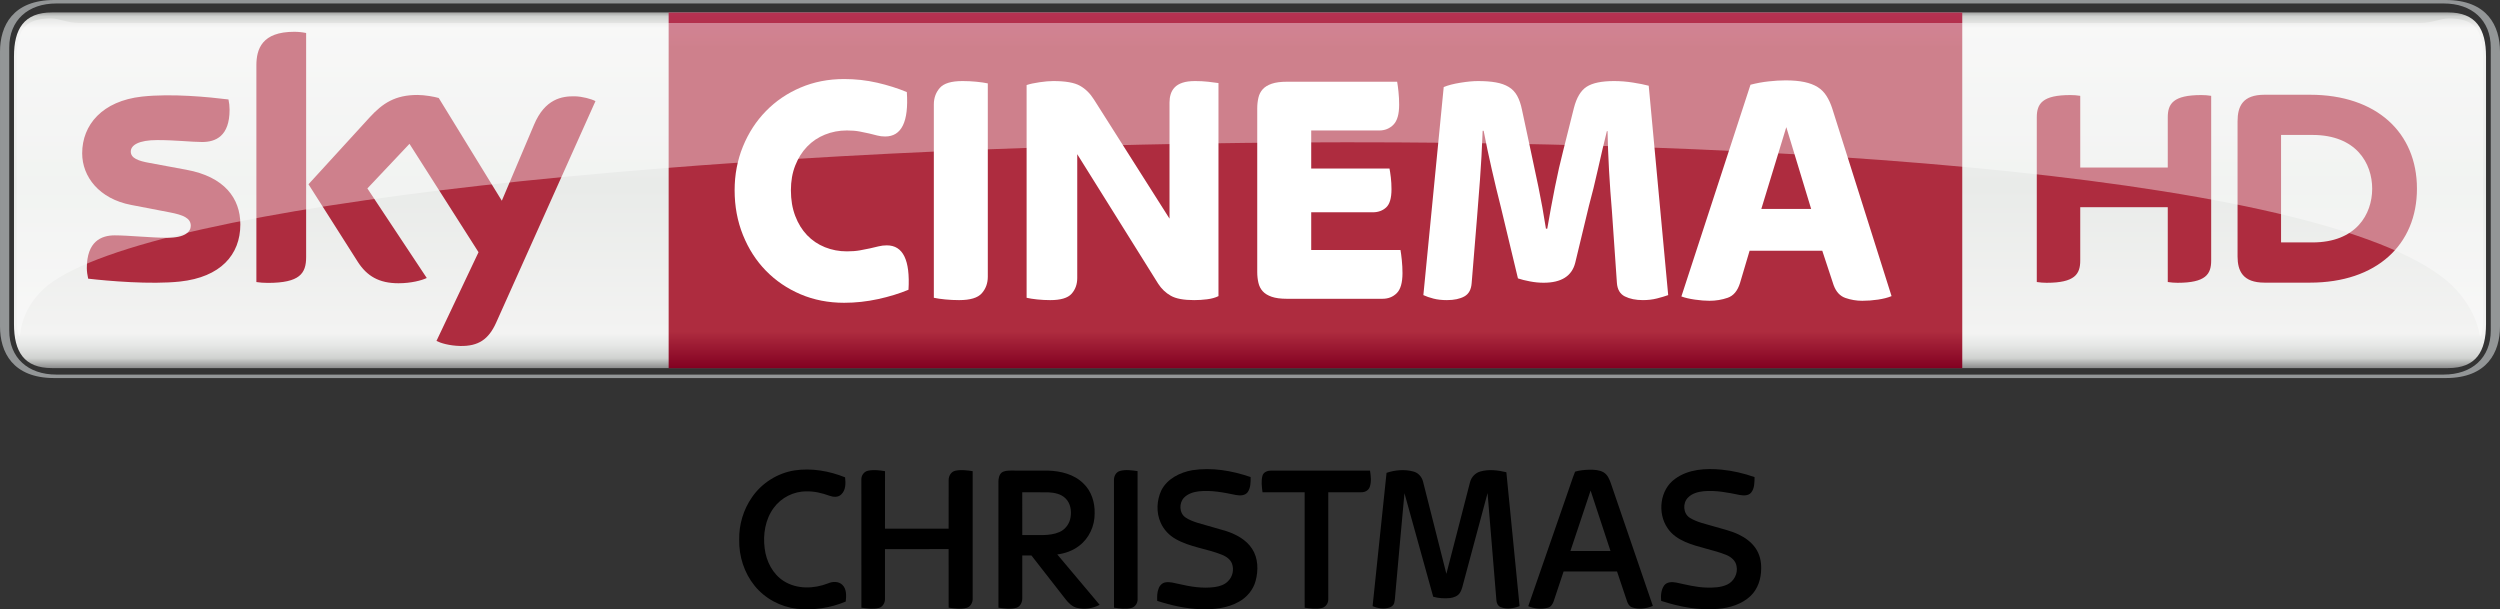 <svg height="206.022mm" viewBox="0 0 2995.605 730" width="845.426mm" xmlns="http://www.w3.org/2000/svg" xmlns:xlink="http://www.w3.org/1999/xlink"><rect x="0" y="0" width="2995.605" height="730" fill="#333333" stroke="none"/><linearGradient id="a" gradientTransform="matrix(0 433.343 433.343 0 1745.726 -326.556)" gradientUnits="userSpaceOnUse" spreadMethod="pad" x1="0" x2="1" y1="0" y2="0"><stop offset="0" stop-color="#777878"/><stop offset=".02" stop-color="#d0d2d0"/><stop offset=".052" stop-color="#f3f3f2"/><stop offset=".488" stop-color="#e9ebe9"/><stop offset=".895" stop-color="#f3f3f2"/><stop offset=".929" stop-color="#e6e7e6"/><stop offset=".964" stop-color="#d0d2d0"/><stop offset="1" stop-color="#777878"/></linearGradient><linearGradient id="b" gradientTransform="matrix(0 -426.193 426.193 0 1824.169 103.499)" gradientUnits="userSpaceOnUse" spreadMethod="pad" x1="0" x2="1" y1="0" y2="0"><stop offset="0" stop-color="#820021"/><stop offset=".104" stop-color="#ae2c3f"/><stop offset=".898" stop-color="#ae2c3f"/><stop offset="1" stop-color="#b53152"/><stop offset="1" stop-color="#ba3c4c"/></linearGradient><clipPath id="c"><path d="m291.438 532.077h118.288v-15.246h-118.288z"/></clipPath><clipPath id="d"><path d="m291.438 516.831h118.289v15.245h-118.289z"/></clipPath><g transform="matrix(1.02 0 0 1.02 733.778 391.732)"><path d="m681.24 168.32c23.04-3.56 46.65.52 68.51 8.04.1 6.06.15 12.75-3.54 17.9-3.24 4.12-9.11 4.04-13.79 3.17-14.29-2.95-28.9-5.89-43.55-4.29-6.28.77-12.79 2.79-17.31 7.42-6.09 6.28-5.77 18.11 1.64 23.23 4.41 3.02 9.51 4.84 14.57 6.45 11.12 3.34 22.38 6.25 33.49 9.63 11.67 3.88 23.32 10.11 30.2 20.68 7.29 11.08 7.54 25.39 4.16 37.85-2.79 10.48-10.29 19.34-19.73 24.51-13.59 7.65-29.64 9.22-44.96 8.71-17.34-.71-34.45-4.39-50.89-9.81-.14-4.81-.26-9.8 1.6-14.35 1.22-3.68 4.35-6.91 8.31-7.42 5.13-.79 10.21.82 15.19 1.85 13.93 3.28 28.39 5.67 42.7 3.66 5.68-.85 11.59-2.71 15.59-7.06 5.27-5.17 7.01-13.5 4.46-20.39-1.92-5.12-6.73-8.37-11.59-10.38-17.8-7.24-37.64-8.9-54.51-18.53-7.76-4.32-14.14-11.11-17.7-19.28-5.4-11.93-4.67-26.22.83-37.98 6.92-13.59 21.84-21.07 36.32-23.61z"/><path d="m1248.44 178.44c15.59-11.44 36-12.58 54.59-10.77 13.22 1.25 26.21 4.37 38.74 8.75-.12 6.18.11 13.19-4.04 18.25-3.25 3.79-8.77 3.54-13.24 2.79-14-2.88-28.27-5.77-42.63-4.43-6.61.71-13.59 2.54-18.31 7.5-6.46 6.41-5.75 18.82 2.21 23.73 8.3 5.16 18.07 7.05 27.32 9.83 10.06 3.07 20.49 5.17 30.01 9.77 7.78 3.66 14.96 8.97 19.89 16.09 4.81 7.01 6.81 15.62 6.56 24.04 0 11.72-3.85 23.91-12.52 32.12-10.26 9.71-24.48 13.96-38.28 15.12-22.6 1.97-45.28-2.43-66.7-9.38-.6-6.2-.14-13 3.59-18.23 3.29-4.25 9.32-4.24 14.13-3.29 11.64 2.44 23.25 5.52 35.22 5.86 8.32.23 17.05.05 24.74-3.55 7.92-3.78 12.72-13.08 10.88-21.73-.99-6.13-6.16-10.53-11.6-12.86-15.77-6.49-32.96-8.69-48.63-15.46-8.09-3.58-15.9-8.66-20.79-16.21-12.21-17.66-9.1-45.25 8.86-57.94z"/><path d="m164.06 200.03c11.44-16.67 29.91-28.28 49.86-31.48 20.07-2.99 40.75.62 59.46 8.15.8 6.86.94 15.11-4.59 20.16-3.68 3.68-9.46 3.04-13.95 1.4-8.61-3.09-17.66-5.34-26.87-5.04-14.93-.16-29.61 7.28-38.4 19.32-10.02 13.54-12.81 31.25-10.66 47.68 1.83 15.08 9.37 30.1 22.48 38.37 15.43 9.76 35.41 9.16 51.98 2.66 5.35-2.34 12.24-2.56 16.73 1.67 5.26 5.03 4.74 13.05 4.04 19.69-18 7.6-37.91 10.52-57.33 8.5-19.23-2.22-37.62-11.98-49.78-27.11-12.21-15.1-18.45-34.69-18.05-54.04-.37-17.67 4.95-35.44 15.08-49.93z"/><path d="m300.7 168.84c6.46-1.24 13.14-.45 19.58.63-.06 22.51-.01 45.01-.03 67.52 24.91.02 49.83.01 74.75.01.03-19.04-.06-38.07.04-57.1-.08-4.83 2.95-9.98 7.93-10.97 6.68-1.43 13.59-.46 20.28.5.01 49.85-.01 99.69.01 149.54.22 4.69-2.42 9.85-7.21 11.08-6.86 1.88-14.1.64-21.02-.25-.07-22.93-.01-45.87-.03-68.8-24.92 0-49.84-.01-74.75.01.01 19.34-.01 38.69.01 58.03.24 4.68-2.41 9.83-7.2 11.05-6.71 1.8-13.76.61-20.52-.24-.09-50.28-.02-100.57-.04-150.85-.1-4.78 3.42-9.37 8.2-10.16z"/><path d="m596.2 169.22c6.77-1.92 13.93-.75 20.77.17.06 50.25.02 100.49.03 150.74.08 4.52-3.01 9.08-7.53 10.08-6.64 1.54-13.53.55-20.18-.39-.11-49.95 0-99.89-.05-149.84-.16-4.52 2.37-9.48 6.96-10.76z"/><path d="m909.45 171.41c10.1-3.39 21.3-4.37 31.64-1.52 5.59 1.49 9.8 6.21 11.21 11.74 9.2 36.13 18.27 72.29 27.44 108.42 9.41-35.85 18.43-71.8 27.78-107.67 1.53-5.95 6.19-10.96 12.16-12.58 9.96-2.83 20.59-1.47 30.51.89 5.24 52.44 10.32 104.89 15.53 157.33-6.95 2.67-14.95 3.98-22.06 1.2-3.42-1.27-5.07-4.9-5.18-8.34-3.42-41.9-6.96-83.79-10.36-125.7-9.32 34.45-18.51 68.92-27.77 103.38-1.43 4.72-2.05 9.86-4.87 14.03-2.52 3.79-7.18 5.3-11.47 5.94-6.6.62-13.36.26-19.75-1.58-11.17-40.55-22.47-81.06-33.76-121.58-3.65 38.89-7.05 77.81-10.59 116.71-.5 4.16-.39 8.44-1.54 12.5-.76 2.55-3.06 4.23-5.49 5.02-6.48 2.23-13.65 1.04-19.82-1.6 5.5-52.19 10.92-104.4 16.39-156.59z"/><path d="m1130.93 170.04c5.49-1.72 11.31-2.11 17.03-2.31 5.54.01 11.43.2 16.37 3.03 4.75 2.81 6.99 8.17 8.7 13.16 16.42 47.95 32.85 95.9 49.28 143.85-7.76 3.17-16.63 4.51-24.67 1.59-3.12-1.19-4.74-4.36-5.76-7.33-3.87-11.6-7.83-23.17-11.68-34.78-20.92.01-41.84-.01-62.75.01-3.86 11.57-7.71 23.13-11.56 34.7-1.1 3.43-3.23 7.02-6.99 7.9-7.53 2.09-15.83 1.22-22.99-1.79 15.35-44.08 30.59-88.2 45.91-132.29 3.1-8.56 5.71-17.31 9.11-25.74m-5.47 93.2c15.69.01 31.39.01 47.08 0-7.84-23.65-15.69-47.3-23.39-71-7.94 23.65-15.79 47.33-23.69 71z"/><path d="m457.2 171.2c3.09-2.28 7.13-2.38 10.81-2.46 14.62.05 29.25-.06 43.88.05 14.8.47 30.51 4.28 41.33 15.01 9.53 8.93 13.69 22.35 13.32 35.18.21 14.68-6.55 29.51-18.42 38.32-7.35 5.65-16.34 8.79-25.47 9.99 16.54 19.76 33.18 39.44 49.76 59.17-7.99 4.32-17.57 5.61-26.42 3.61-5.81-1.28-10.17-5.75-13.7-10.26-13.36-17.09-26.66-34.22-40.01-51.31-3.59 0-7.18 0-10.77 0-.02 16.52 0 33.04-.01 49.55.25 4.71-1.82 10.11-6.58 11.78-6.93 2.18-14.35.91-21.39-.01-.08-49.28 0-98.57-.04-147.85-.01-3.82.73-8.1 3.71-10.77m24.3 23.06c.01 16.75-.01 33.49.01 50.23 8.15.01 16.31.01 24.46.01 6.47-.13 13.08-.89 19.07-3.48 7.06-3.01 12.15-9.95 13.22-17.51 1.24-7.62-.1-16.32-5.78-21.94-5.29-5.44-13.22-6.89-20.48-7.29-10.17-.08-20.34-.02-30.5-.02z"/><path d="m763.73 174.72c1.2-4.34 6.15-5.96 10.21-5.97 38.7-.01 77.4.01 116.1 0 .92 6.29 1.83 12.98-.28 19.13-1.35 4.07-5.62 6.43-9.76 6.32-13 .12-26 .01-38.99.05-.03 41.95.01 83.91-.02 125.86.08 4.54-3 9.04-7.51 10.09-6.65 1.58-13.55.52-20.22-.36-.04-45.2.01-90.39-.02-135.58-16.49-.01-32.99-.01-49.48-.01-.83-6.44-1.8-13.17-.03-19.53z"/></g><g transform="translate(-247.927 337.73)"><path d="m3178.441 115.27c49.898 0 65.09-31.008 65.09-62.016v-328.972c0-31.008-15.192-62.016-65.09-62.016h-2865.425c-49.898 0-65.09 31.008-65.09 62.016v328.972c0 31.008 15.192 62.016 65.09 62.016zm-2863.126-4.173c-33.582 0-56.32-19.814-56.32-52.821v-339.017c0-33.007 22.738-52.821 56.32-52.821h2860.828c33.582 0 56.32 19.814 56.32 52.821v339.017c0 33.007-22.738 52.821-56.32 52.821z" fill="#939697"/><path d="m310.228-322.848c-33.607 0-45.55 19.839-45.55 52.821v320.552c0 33.007 11.944 52.821 45.55 52.821h2870.997c33.607 0 45.55-19.814 45.55-52.821v-320.552c0-32.982-11.944-52.821-45.55-52.821z" fill="url(#a)"/><path d="m1049.128 103.497h1550.062v-426.194h-1550.062z" fill="url(#b)"/><g fill="#fff"><path d="m1259.482 25.084c-18.89 0-36.33-3.398-52.297-10.194-15.966-6.821-29.784-16.216-41.503-28.21-11.719-12.018-20.889-26.286-27.535-42.827s-9.97-34.406-9.97-53.621c0-18.665 3.323-36.155 9.97-52.422s15.816-30.409 27.535-42.402c11.719-12.018 25.536-21.413 41.503-28.21 15.966-6.821 33.407-10.219 52.297-10.219 13.568 0 26.735 1.474 39.504 4.398 12.793 2.948 24.612 6.671 35.531 11.219 2.399 35.481-6.247 53.221-25.936 53.221-3.473 0-6.646-.4-9.595-1.199-2.923-.8-6.122-1.599-9.57-2.399-3.473-.8-7.321-1.599-11.569-2.399-4.273-.8-9.32-1.224-15.167-1.224-9.32 0-18.09 1.674-26.361 5.022-8.245 3.323-15.342 8.121-21.338 14.392-5.997 6.272-10.719 13.818-14.167 22.613-3.473 8.795-5.197 18.665-5.197 29.609 0 11.469 1.724 21.738 5.197 30.808 3.448 9.07 8.171 16.741 14.167 23.013 5.997 6.272 13.093 11.069 21.338 14.417 8.271 3.323 17.041 4.997 26.361 4.997 5.847 0 11.044-.4 15.567-1.199 4.522-.8 8.57-1.599 12.168-2.399 3.598-.8 6.996-1.599 10.169-2.399 3.198-.8 6.521-1.199 9.995-1.199 19.415 0 28.06 17.74 25.936 53.196-10.919 4.548-23.087 8.296-36.53 11.219-13.443 2.923-26.935 4.398-40.503 4.398"/><path d="m1397.22 21.883c-5.597 0-11.119-.275-16.566-.8-5.447-.525-10.045-1.199-13.768-1.999v-231.7c0-7.721 2.399-14.317 7.171-19.789 4.797-5.472 13.842-8.196 27.16-8.196 5.597 0 11.094.25 16.566.8 5.447.525 10.044 1.199 13.768 1.999v231.675c0 7.746-2.399 14.342-7.196 19.814-4.772 5.472-13.842 8.196-27.135 8.196"/><path d="m1506.386 21.883c-5.322 0-10.519-.275-15.567-.8-5.072-.525-9.32-1.199-12.768-1.999v-254.887c3.973-1.349 9.17-2.474 15.567-3.398 6.372-.949 11.819-1.399 16.366-1.399 14.617 0 25.261 1.849 31.933 5.597 6.646 3.723 12.218 9.195 16.741 16.391l90.626 142.848v-139.25c0-3.448.45-6.721 1.399-9.795.924-3.073 2.524-5.797 4.772-8.196 2.274-2.399 5.397-4.273 9.395-5.597 3.973-1.349 9.045-1.999 15.167-1.999 5.322 0 10.444.25 15.367.8 4.922.525 9.095 1.049 12.568 1.599v255.287c-3.723 1.874-8.246 3.123-13.568 3.798-5.322.675-10.519.999-15.567.999-12.518 0-21.838-1.724-27.935-5.197-6.147-3.473-11.194-8.271-15.167-14.417l-96.998-155.241v148.445c0 7.471-2.274 13.743-6.796 18.815-4.523 5.072-13.043 7.596-25.536 7.596"/><path d="m1789.93 20.284c-7.446 0-13.518-.8-18.165-2.399s-8.245-3.798-10.769-6.596c-2.549-2.798-4.273-6.222-5.197-10.219-.924-3.998-1.399-8.246-1.399-12.793v-196.069c0-4.548.475-8.82 1.399-12.818s2.648-7.396 5.197-10.194c2.524-2.798 6.122-4.997 10.769-6.596 4.647-1.599 10.719-2.399 18.165-2.399h132.104c.55 2.923 1.074 6.921 1.599 11.994.55 5.072.8 10.269.8 15.592 0 11.219-2.249 19.165-6.771 23.812-4.548 4.672-10.244 7.021-17.166 7.021h-81.431v45.6h93.799c.525 2.674 1.074 6.222 1.599 10.619.525 4.398.8 9.145.8 14.192 0 10.669-2.149 17.94-6.396 21.813-4.248 3.873-9.57 5.797-15.966 5.797h-73.835v45.226h106.967c.525 2.923 1.074 6.996 1.599 12.193s.8 10.344.8 15.417c0 11.469-2.274 19.464-6.796 24.012-4.523 4.523-10.245 6.796-17.141 6.796h-114.563z"/><path d="m1981.794 21.883c-6.122 0-11.519-.6-16.166-1.799-4.672-1.199-8.72-2.599-12.168-4.198l24.387-249.29c5.072-2.149 11.719-3.873 19.964-5.197 8.246-1.349 15.292-1.999 21.139-1.999 8.245 0 15.367.525 21.338 1.599 5.997 1.049 11.119 2.848 15.367 5.397 4.248 2.524 7.646 6.072 10.169 10.594 2.524 4.548 4.447 10.145 5.797 16.816l10.369 48.424c2.923 13.318 6.047 28.06 9.37 44.201 3.323 16.141 6.322 32.757 8.97 49.823h1.599c2.923-17.066 5.972-33.607 9.17-49.623 3.198-15.991 6.521-30.683 9.97-44.001l12.743-50.823c3.198-12.543 8.296-21.089 15.342-25.611 7.046-4.548 18.015-6.796 32.882-6.796 7.446 0 14.942.6 22.513 1.799 7.571 1.199 13.893 2.449 18.94 3.798l23.337 250.889c-3.723 1.324-8.196 2.674-13.368 3.998-5.197 1.324-10.844 1.999-16.966 1.999-8.52 0-15.716-1.474-21.563-4.398-5.847-2.923-9.045-8.42-9.57-16.416l-5.997-86.428c-1.324-15.217-2.449-31.133-3.398-47.824-.924-16.666-1.524-32.457-1.799-47.399h-.8c-3.448 13.867-6.971 28.859-10.569 45.001-3.598 16.141-7.246 31.008-10.969 44.626l-16.366 68.013c-3.998 16.016-16.641 24.012-37.929 24.012-5.322 0-10.769-.525-16.366-1.599-5.572-1.049-10.369-2.249-14.367-3.598l-20.339-84.829c-3.998-15.741-7.721-31.208-11.169-46.425-3.473-15.192-6.671-30.409-9.595-45.6h-1.199c-.8 21.338-1.849 40.878-3.198 58.618-1.324 17.74-2.524 33.007-3.573 45.8l-6.397 78.033c-.525 7.746-3.448 13.093-8.77 16.016-5.347 2.923-12.243 4.398-20.764 4.398"/><path d="m2358.41-87.358h59.718l-29.784-98.047zm-62.266 110.04c-5.047 0-10.844-.475-17.341-1.399-6.546-.949-11.919-2.199-16.166-3.798l82.805-253.688c7.196-1.874 14.467-3.223 21.813-4.023 7.346-.8 14.067-1.199 20.214-1.199 8.795 0 16.341.675 22.613 1.999 6.272 1.349 11.544 3.348 15.816 6.022 4.273 2.649 7.796 6.197 10.594 10.594 2.799 4.398 5.147 9.545 7.021 15.417l70.962 224.479c-4.523 1.874-9.97 3.248-16.366 4.198-6.372.924-12.643 1.399-18.765 1.399-6.921 0-13.618-1.149-20.139-3.398-6.521-2.274-11.244-7.396-14.167-15.417l-13.593-41.203h-87.053l-11.519 38.804c-2.923 9.345-7.846 15.217-14.767 17.615-6.921 2.399-14.242 3.598-21.963 3.598"/></g><path d="m2845.432-136.978v-60.167c0-16.316 6.497-26.686 40.178-26.686 4.148 0 7.696.275 11.844.924v197.418c0 16.241-6.497 26.611-40.228 26.611-4.098 0-7.671-.325-11.794-.924v-89.652h-104.868v63.965c0 16.241-6.521 26.611-40.253 26.611-4.073 0-7.621-.325-11.819-.924v-197.343c0-16.316 6.521-26.686 40.228-26.686 4.148 0 7.696.275 11.844.924v85.929zm298.589 25.336c0-67.064-48.299-112.564-128.256-112.564h-54.371c-26.086 0-32.333 13.743-32.333 31.808v161.937c0 17.316 6.247 31.408 32.333 31.408h54.371c79.957 0 128.256-45.5 128.256-112.589m-162.837 64.39v-128.78h37.63c52.397 0 71.561 33.932 71.561 64.39 0 30.533-19.165 64.39-71.561 64.39z" fill="#ae2c3f"/><path d="m535.908-68.78c0 36.48-23.862 63.141-72.311 68.413-35.081 3.748-85.904-.675-110.04-3.448-.9-3.948-1.599-8.845-1.599-12.693 0-31.933 17.266-39.204 33.432-39.204 16.791 0 43.227 2.898 62.916 2.898 21.613 0 28.21-7.346 28.21-14.317 0-9.17-8.72-12.993-25.511-16.191l-45.95-8.845c-38.254-7.321-58.668-33.782-58.668-61.867 0-34.132 24.162-62.691 71.661-67.963 35.931-3.873 79.632.5 103.644 3.448.875 4.123 1.324 8.021 1.324 12.293 0 31.833-16.766 38.704-32.957 38.704-12.418 0-31.708-2.324-53.721-2.324-22.413 0-31.708 6.197-31.708 13.743 0 7.971 8.87 11.269 22.888 13.718l43.926 8.146c45.126 8.32 64.465 33.957 64.465 65.49m78.832 39.179c0 19.564-7.671 30.858-45.875 30.858-5.072 0-9.495-.375-13.743-.999v-259.61c0-19.714 6.721-40.278 45.3-40.278 4.847 0 9.77.5 14.317 1.449v268.58zm156.166 100.421c4.997 2.574 15.292 5.672 28.26 6.022 22.138.475 34.256-8.021 43.227-27.885l119.036-265.506c-4.922-2.649-15.766-5.572-24.687-5.772-15.292-.275-35.831 2.848-48.974 34.157l-38.554 90.976-75.584-123.108c-4.872-1.499-16.766-3.648-25.511-3.648-26.661 0-41.602 9.845-57.069 26.636l-73.485 80.382 59.118 93.025c10.919 16.941 25.311 25.586 48.699 25.586 15.292 0 28.01-3.473 33.907-6.297l-71.162-107.317 50.448-53.446 82.73 129.855z" fill="#ae2c3f"/><g clip-path="url(#c)" opacity=".4" transform="matrix(24.986 0 0 -24.986 -7014.061 12978.883)"><g><g><g clip-path="url(#d)"><g transform="translate(408.215 519.294)"><path d="m0 0c1.157-1.145 1.315-2.225 1.356-2.463.113 0 .155.506.155 1.261l-.004 12.109c0 1.402-.456 1.876-1.645 1.876-.402 0-.805-.216-1.341-.216h-112.309c-.536 0-.938.216-1.341.216-1.188 0-1.645-.474-1.645-1.876l-.004-12.109c0-.755.042-1.261.156-1.261.041.238.076 1.402 1.356 2.463 10.217 7.878 104.249 10.296 115.266 0" fill="#fff"/></g></g></g></g></g></g></svg>